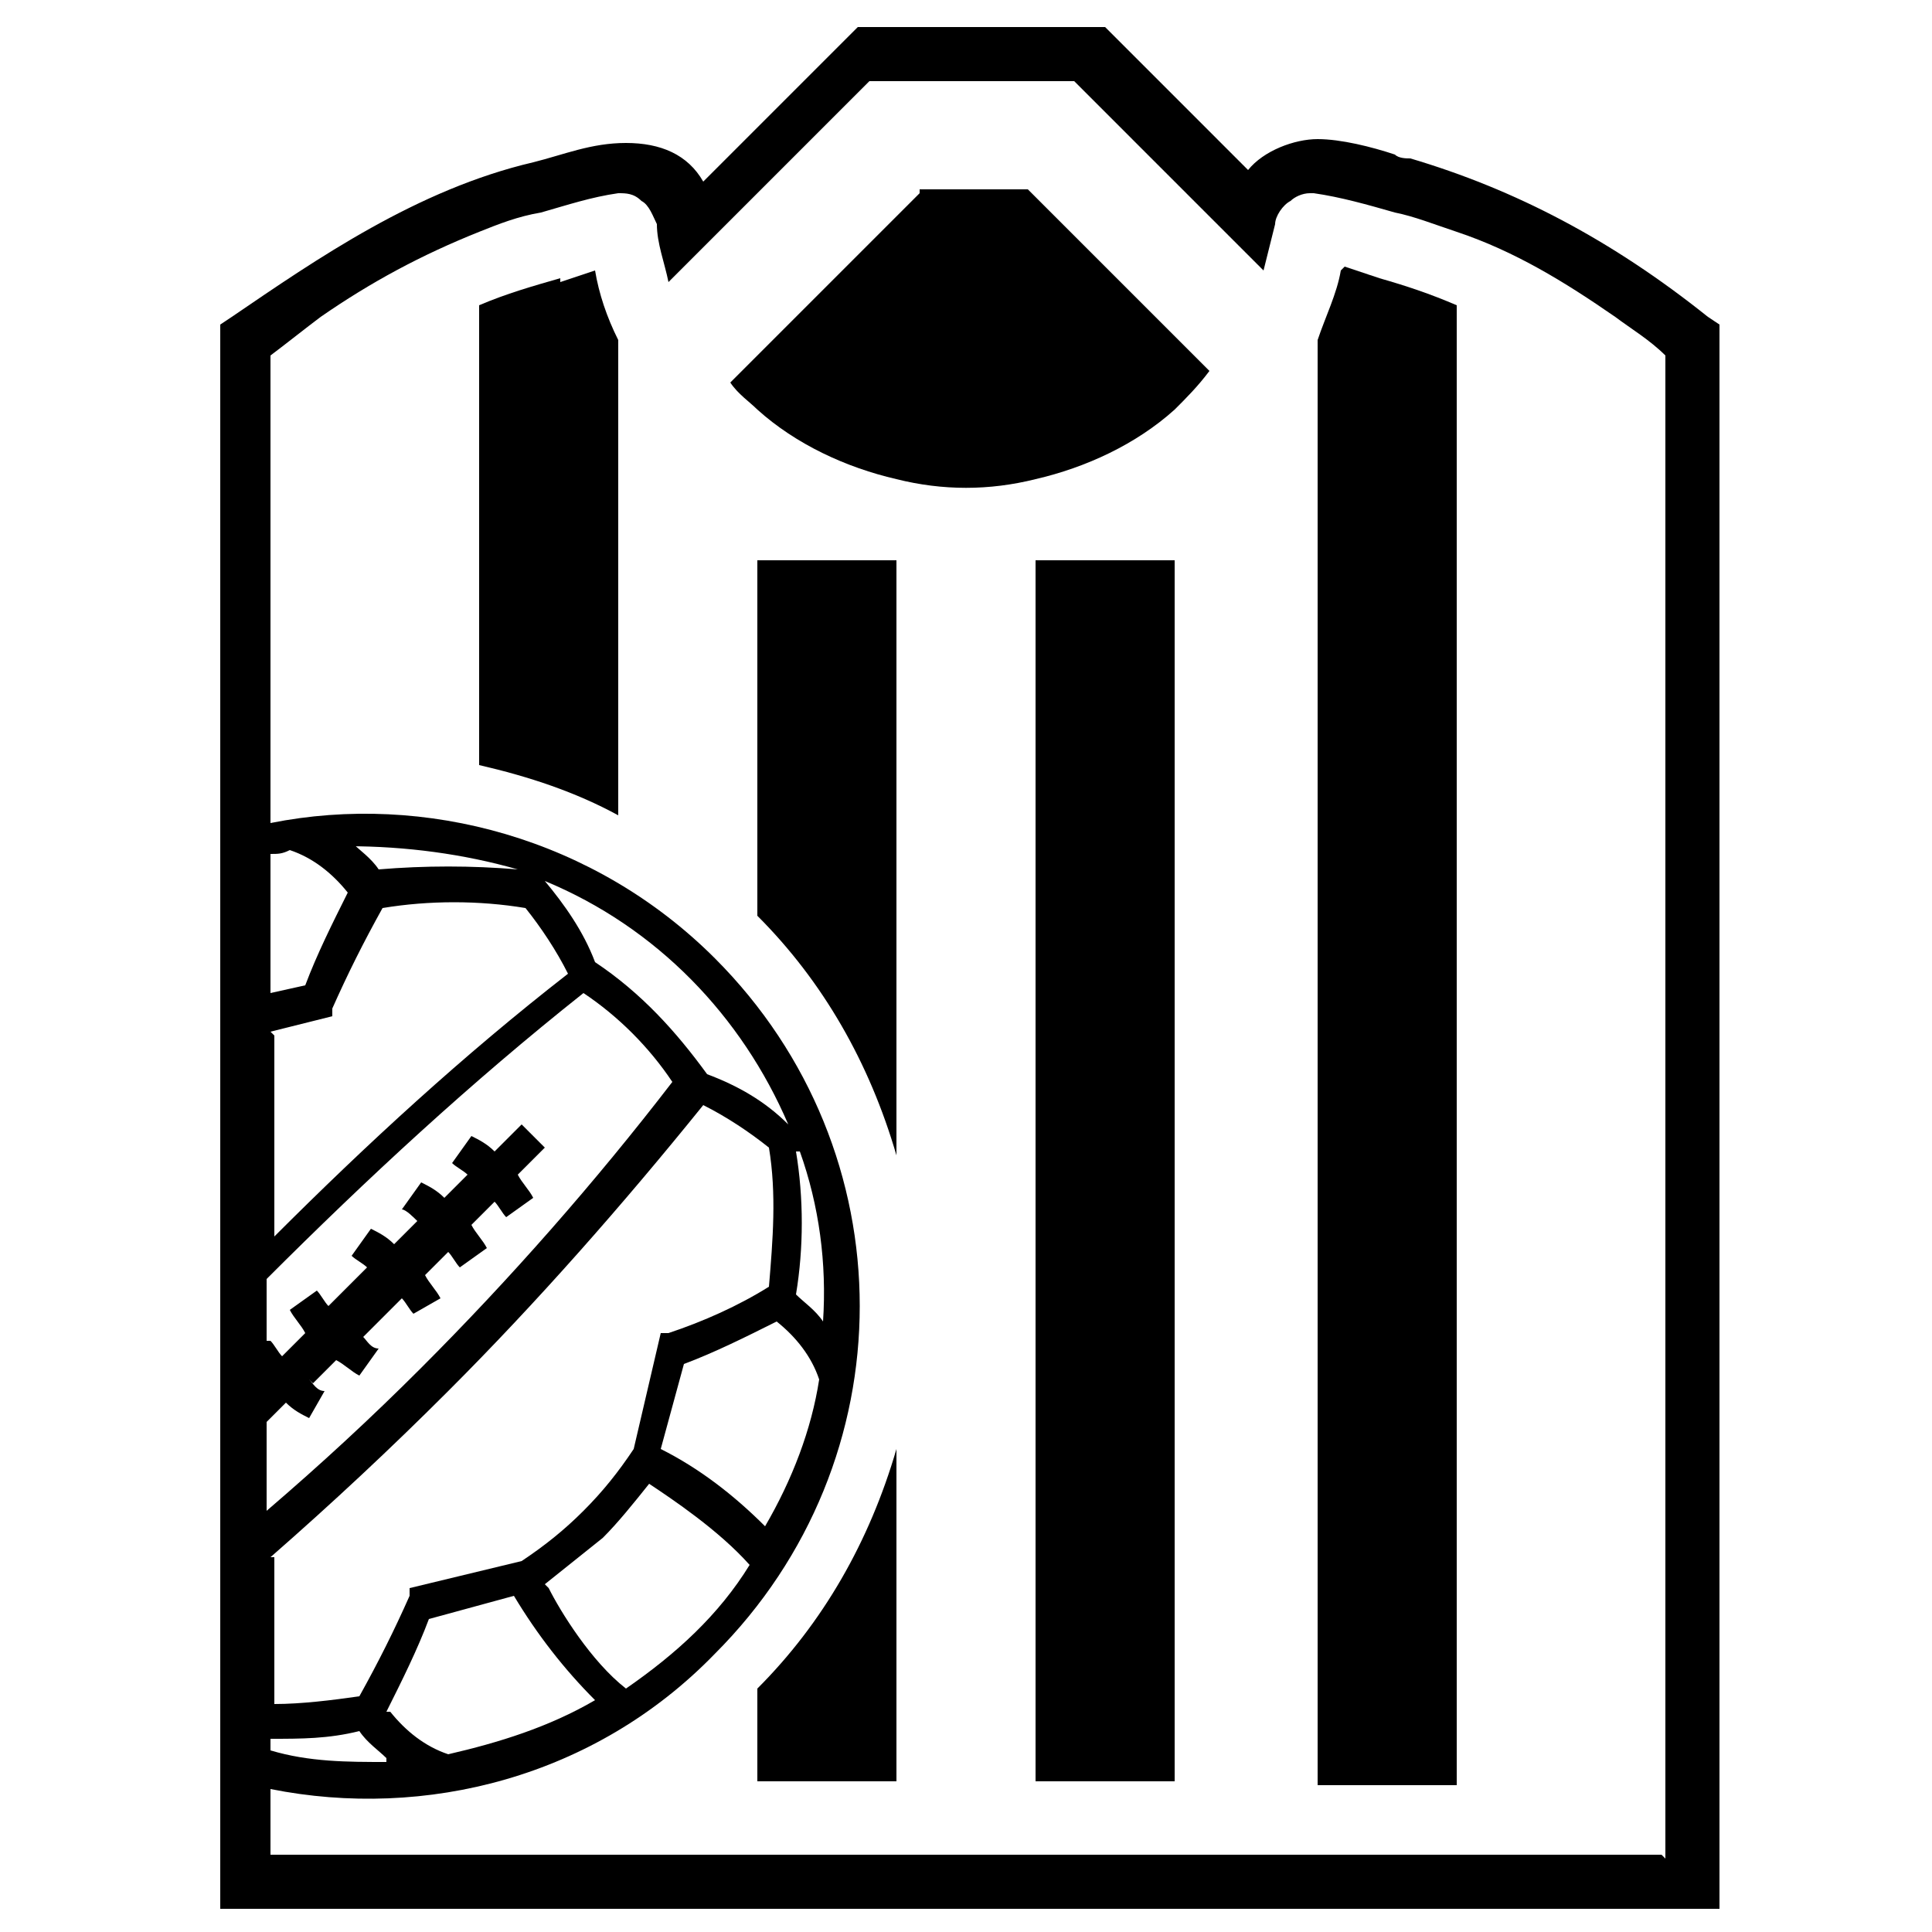 <?xml version="1.0" encoding="UTF-8"?>
<svg id="Layer_1" xmlns="http://www.w3.org/2000/svg" viewBox="0 0 50 50">
  <path d="M19.6,23.7c1.7,1.7,2.9,3.8,3.6,6.2v-15.4h-3.6v9.2Z"/>
  <rect x="26.8" y="14.5" width="3.6" height="31.6"/>
  <path d="M19.6,46.1h3.6v-8.6c-.7,2.4-1.9,4.5-3.6,6.2v2.4Z"/>
  <path d="M14.5,7.2c-.7.2-1.4.4-2.1.7v11.9c1.3.3,2.5.7,3.6,1.3h0s0-12.3,0-12.3c-.3-.6-.5-1.2-.6-1.8l-.9.3Z"/>
  <path d="M34.7,7c-.1.6-.4,1.2-.6,1.8v37.4h3.6V7.9c-.7-.3-1.3-.5-2-.7l-.9-.3Z"/>
  <path d="M44.2,8.2c-2.5-2-5-3.3-7.7-4.1h0c-.1,0-.3,0-.4-.1-.6-.2-1.4-.4-2-.4s-1.4.3-1.8.8l-3.7-3.7h-6.4l-4,4c-.4-.7-1.1-1-2-1s-1.6.3-2.4.5h0c-3,.7-5.6,2.5-7.8,4l-.3.2v41h38.8V8.4l-.3-.2ZM7,26.7l1.6-.4v-.2c.4-.9.8-1.7,1.3-2.6,1.2-.2,2.5-.2,3.7,0,.4.5.8,1.1,1.1,1.7-2.7,2.1-5.2,4.4-7.6,6.8v-5.2ZM7.5,22h0c.6.2,1.1.6,1.5,1.1-.4.8-.8,1.6-1.1,2.4l-.9.2v-3.6c.2,0,.3,0,.5-.1h0ZM9,21.9h0c1.5,0,3,.2,4.4.6-1.2-.1-2.4-.1-3.6,0-.2-.3-.5-.5-.7-.7ZM20.7,29.8h0s0,0,0,0c.5,1.4.7,2.9.6,4.4-.2-.3-.5-.5-.7-.7.2-1.2.2-2.5,0-3.7h0ZM21.2,35.7c-.2,1.3-.7,2.6-1.4,3.8-.8-.8-1.7-1.5-2.7-2l.6-2.2c.8-.3,1.6-.7,2.4-1.1h0c.5.4.9.9,1.1,1.5ZM10,44.3c.4-.8.8-1.6,1.1-2.4l2.2-.6s0,0,0,0h0,0c.6,1,1.3,1.9,2.1,2.7-1.2.7-2.5,1.1-3.8,1.4-.6-.2-1.1-.6-1.5-1.1ZM10,45.6c-1,0-2,0-3-.3v-.3c.8,0,1.5,0,2.3-.2h0c.2.3.5.5.7.7ZM14.1,41c.5-.4,1-.8,1.5-1.2.4-.4.8-.9,1.2-1.4,0,0,0,0,0,0h0s0,0,0,0c.6.4,1.8,1.2,2.6,2.1-.8,1.3-1.9,2.3-3.2,3.2-.9-.7-1.7-2-2-2.6ZM18.3,27.8c-.8-1.1-1.7-2.1-2.9-2.9-.3-.8-.8-1.5-1.3-2.1h0s0,0,0,0c2.9,1.2,5.1,3.5,6.3,6.3-.6-.6-1.3-1-2.1-1.3ZM8.1,35.8l.6-.6c.2.1.4.3.6.4l.5-.7c-.2,0-.3-.2-.4-.3l1-1c.1.1.2.3.3.4l.7-.4c-.1-.2-.3-.4-.4-.6l.6-.6c.1.1.2.3.3.4l.7-.5c-.1-.2-.3-.4-.4-.6l.6-.6c.1.1.2.3.3.4l.7-.5c-.1-.2-.3-.4-.4-.6l.7-.7-.6-.6-.7.7c-.2-.2-.4-.3-.6-.4l-.5.7c.1.1.3.2.4.3l-.6.6c-.2-.2-.4-.3-.6-.4l-.5.7c.1,0,.3.2.4.3l-.6.6c-.2-.2-.4-.3-.6-.4l-.5.7c.1.1.3.2.4.3l-1,1c-.1-.1-.2-.3-.3-.4l-.7.5c.1.2.3.4.4.6l-.6.6c-.1-.1-.2-.3-.3-.4h-.1c0,0,0-1.6,0-1.6,2.6-2.6,5.3-5.1,8.2-7.4,0,0,0,0,0,0h0s0,0,0,0c.9.6,1.7,1.4,2.3,2.3-2,2.6-4.2,5.1-6.5,7.4-1.3,1.3-2.6,2.5-4,3.7v-2.3l.5-.5c.2.2.4.3.6.4l.4-.7c-.2,0-.3-.2-.4-.3ZM7,40.3c1.6-1.4,3.1-2.8,4.6-4.3,2.3-2.3,4.5-4.8,6.6-7.4.6.3,1.2.7,1.7,1.1h0c.2,1.2.1,2.4,0,3.6-.8.5-1.7.9-2.6,1.2h-.2c0,0-.7,3-.7,3-.4.6-.8,1.1-1.3,1.6-.5.5-1,.9-1.6,1.3l-2.9.7v.2c-.4.9-.8,1.7-1.3,2.6-.7.1-1.5.2-2.2.2v-3.8ZM43,48H7v-1.7c4,.8,8.4-.3,11.5-3.5,5-5,5-13,0-18-3.1-3.1-7.5-4.3-11.5-3.5v-12.1s0,0,0,0c.4-.3.9-.7,1.3-1,1.3-.9,2.6-1.6,4.1-2.2.5-.2,1-.4,1.6-.5.7-.2,1.3-.4,2-.5.2,0,.4,0,.6.2.2.1.3.4.4.6,0,.5.2,1,.3,1.5l5.2-5.2h5.3l4.9,4.9c.1-.4.2-.8.3-1.2,0-.2.2-.5.4-.6.1-.1.3-.2.5-.2h.1c.7.1,1.4.3,2.1.5.5.1,1,.3,1.6.5,1.5.5,2.8,1.3,4.1,2.2.4.3.9.6,1.3,1v38.9Z"/>
  <path d="M23.8,5l-4.9,4.9c.2.3.5.5.7.7,1,.9,2.3,1.5,3.6,1.8,1.2.3,2.4.3,3.6,0,1.3-.3,2.6-.9,3.6-1.8h0c.3-.3.6-.6.9-1l-4.7-4.7h-2.8Z"/>
</svg>